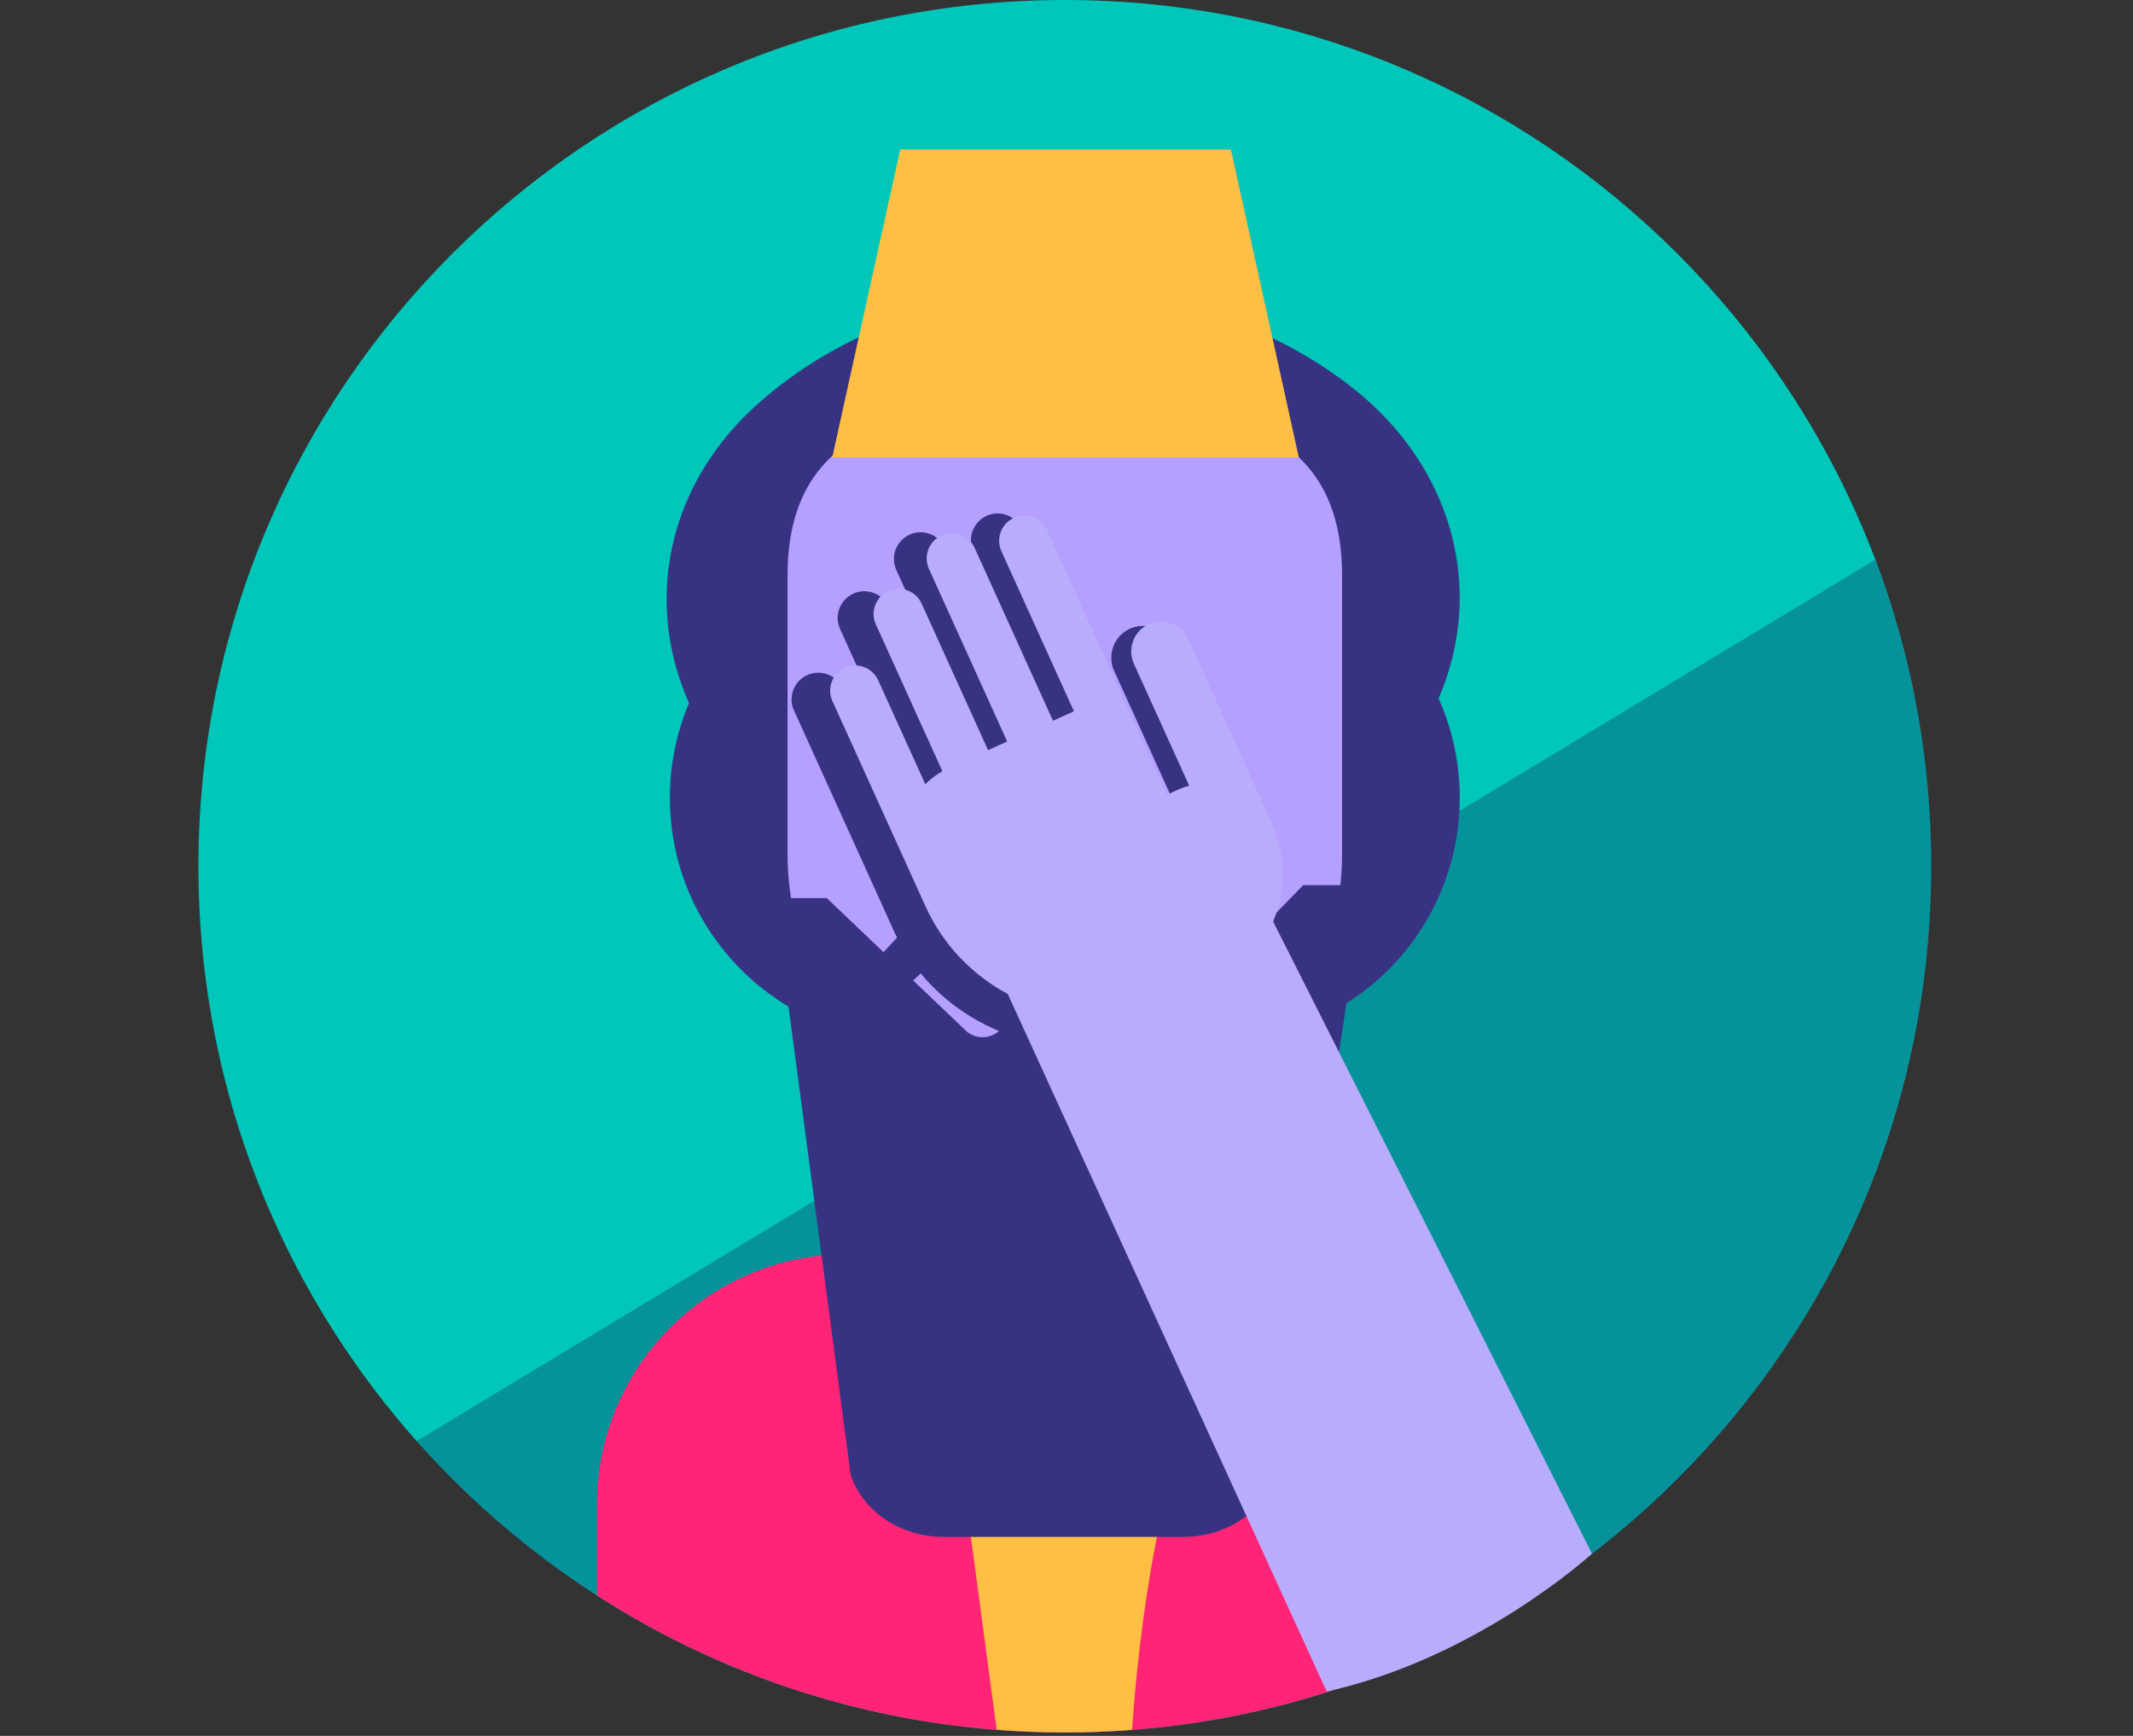<svg width="172" height="140" viewBox="0 0 172 140" fill="none" xmlns="http://www.w3.org/2000/svg">
<rect x="0" y="0" width="172" height="140" fill="#333333" stroke="none"/>
<path d="M85.864 139.728C124.449 139.728 155.728 108.449 155.728 69.864C155.728 31.279 124.449 0 85.864 0C47.279 0 16 31.279 16 69.864C16 108.449 47.279 139.728 85.864 139.728Z" fill="#00C7BA"/>
<path opacity="0.3" d="M151.207 45.145L33.585 116.229C53.228 138.383 85.653 146.37 114.166 133.728C148.257 118.623 164.27 79.58 151.207 45.145Z" fill="#17144F"/>
<path d="M98.114 83.937C108.937 83.937 117.71 75.164 117.71 64.341C117.71 53.519 108.937 44.745 98.114 44.745C87.292 44.745 78.519 53.519 78.519 64.341C78.519 75.164 87.292 83.937 98.114 83.937Z" fill="#373382"/>
<path d="M73.614 83.937C84.436 83.937 93.21 75.164 93.21 64.341C93.21 53.519 84.436 44.745 73.614 44.745C62.791 44.745 54.018 53.519 54.018 64.341C54.018 75.164 62.791 83.937 73.614 83.937Z" fill="#373382"/>
<path d="M103.457 101.155H68.271C57.202 101.155 48.143 110.213 48.143 121.282V128.682C59.025 135.676 71.963 139.728 85.856 139.728C99.749 139.728 112.696 135.676 123.569 128.682V121.282C123.577 110.213 114.518 101.155 103.457 101.155Z" fill="#FF2475"/>
<path d="M64.696 70.686L57.554 60.25C51.499 51.403 52.712 40.169 60.98 32.691C67.191 27.074 76.055 23.538 85.856 23.538C94.782 23.538 102.933 26.464 109.011 31.236C118.672 38.816 120.425 51.145 113.548 60.618L106.242 70.686H64.696Z" fill="#373382"/>
<path d="M87.225 105.426H84.511C78.534 105.426 73.653 105.653 73.653 101.155V88.193C73.653 84.532 76.649 81.543 80.302 81.543H91.434C95.095 81.543 98.083 84.539 98.083 88.193V101.155C98.083 105.653 93.194 105.426 87.225 105.426Z" fill="white"/>
<path opacity="0.3" d="M73.645 94.412V88.193C73.645 84.532 76.641 81.543 80.294 81.543H91.426C95.087 81.543 98.075 84.539 98.075 88.193V98.855L73.645 94.412Z" fill="#7360FC"/>
<path d="M85.864 91.251C73.567 91.251 63.507 81.191 63.507 68.894V46.404C63.507 34.107 73.567 32.386 85.864 32.386C98.161 32.386 108.221 34.107 108.221 46.404V68.894C108.221 81.191 98.161 91.251 85.864 91.251Z" fill="#B59FFF"/>
<path d="M95.376 70.99C94.696 70.271 93.742 69.864 92.748 69.864H86.185H85.739H79.207C78.19 69.864 77.228 70.287 76.54 71.037L69.945 78.211L72.135 80.526L79.551 73.4H85.848H86.06H92.357L100.015 80.526L102.206 78.211L95.376 70.99Z" fill="#373382"/>
<path d="M104.732 36.884H67.113L72.589 12.055H99.256L104.732 36.884Z" fill="#FFBE44"/>
<path d="M86.216 123.16C83.298 123.16 80.513 122.589 77.971 121.556C78.769 127.54 79.567 133.525 80.365 139.501C82.18 139.642 84.01 139.72 85.864 139.72C87.687 139.72 89.494 139.65 91.285 139.509C91.707 133.478 92.482 127.54 93.726 121.838C91.379 122.698 88.852 123.16 86.216 123.16Z" fill="#FFBE44"/>
<path d="M62.427 72.43H66.667L77.948 83.186C78.965 84.039 80.513 83.679 81.061 82.474L82.797 78.649H89.298L90.581 82.192C91.058 83.499 92.685 83.937 93.749 83.053L105.084 71.389H110.005L102.792 119.327C101.658 122.104 98.725 123.95 95.447 123.95H76.078C72.652 123.95 69.624 121.939 68.599 118.982L62.427 72.43Z" fill="#373382"/>
<path d="M102.002 68.628C101.971 68.503 101.932 68.37 101.877 68.245L101.713 67.885L94.5 51.981C93.921 50.699 92.396 50.127 91.113 50.706C89.83 51.285 89.259 52.811 89.838 54.094L94.578 64.545C94.273 64.631 93.976 64.725 93.679 64.858L93.272 65.045C93.069 65.139 92.873 65.241 92.685 65.35L89.994 59.413L82.406 42.672C81.914 41.593 80.638 41.108 79.559 41.601C78.479 42.094 77.994 43.369 78.487 44.448L84.706 58.177L82.907 58.991L76.195 44.19C75.702 43.111 74.427 42.626 73.348 43.118C72.268 43.611 71.783 44.886 72.276 45.966L78.988 60.766L77.353 61.509L71.658 48.946C71.165 47.867 69.89 47.382 68.811 47.875C67.731 48.367 67.246 49.642 67.739 50.722L73.442 63.309C72.894 63.614 72.401 63.997 71.979 64.427L67.942 55.517C67.457 54.438 66.174 53.953 65.095 54.446C64.015 54.938 63.53 56.221 64.023 57.293L70.626 71.867L72.002 74.91C75.663 82.99 85.269 86.605 93.35 82.944C93.741 82.764 94.101 82.552 94.438 82.318L94.485 82.419L96.612 81.457C101.494 79.243 103.801 73.603 102.002 68.628Z" fill="#373382"/>
<path d="M128.372 125.303L102.659 74.315C103.598 72.117 103.739 69.59 102.878 67.212C102.847 67.095 102.808 66.97 102.761 66.852L102.604 66.508L95.822 51.536C95.275 50.331 93.843 49.791 92.631 50.339C91.426 50.886 90.886 52.318 91.434 53.53L95.893 63.364C95.611 63.442 95.322 63.536 95.048 63.661L94.665 63.833C94.477 63.919 94.289 64.013 94.117 64.122L91.582 58.529L84.44 42.774C83.979 41.757 82.774 41.304 81.757 41.765C80.74 42.227 80.287 43.431 80.748 44.448L86.599 57.364L84.91 58.13L78.597 44.198C78.135 43.181 76.931 42.727 75.914 43.189C74.897 43.65 74.443 44.855 74.904 45.872L81.217 59.804L79.676 60.5L74.318 48.68C73.856 47.663 72.652 47.21 71.635 47.671C70.618 48.133 70.164 49.337 70.626 50.354L75.992 62.198C75.476 62.487 75.014 62.839 74.615 63.246L70.813 54.86C70.352 53.843 69.147 53.39 68.13 53.851C67.113 54.313 66.659 55.517 67.121 56.534L73.34 70.247L74.638 73.111C76.062 76.247 78.44 78.649 81.264 80.166L106.977 136.419C119.173 133.736 128.372 125.303 128.372 125.303Z" fill="#B9ACFC"/>
</svg>
